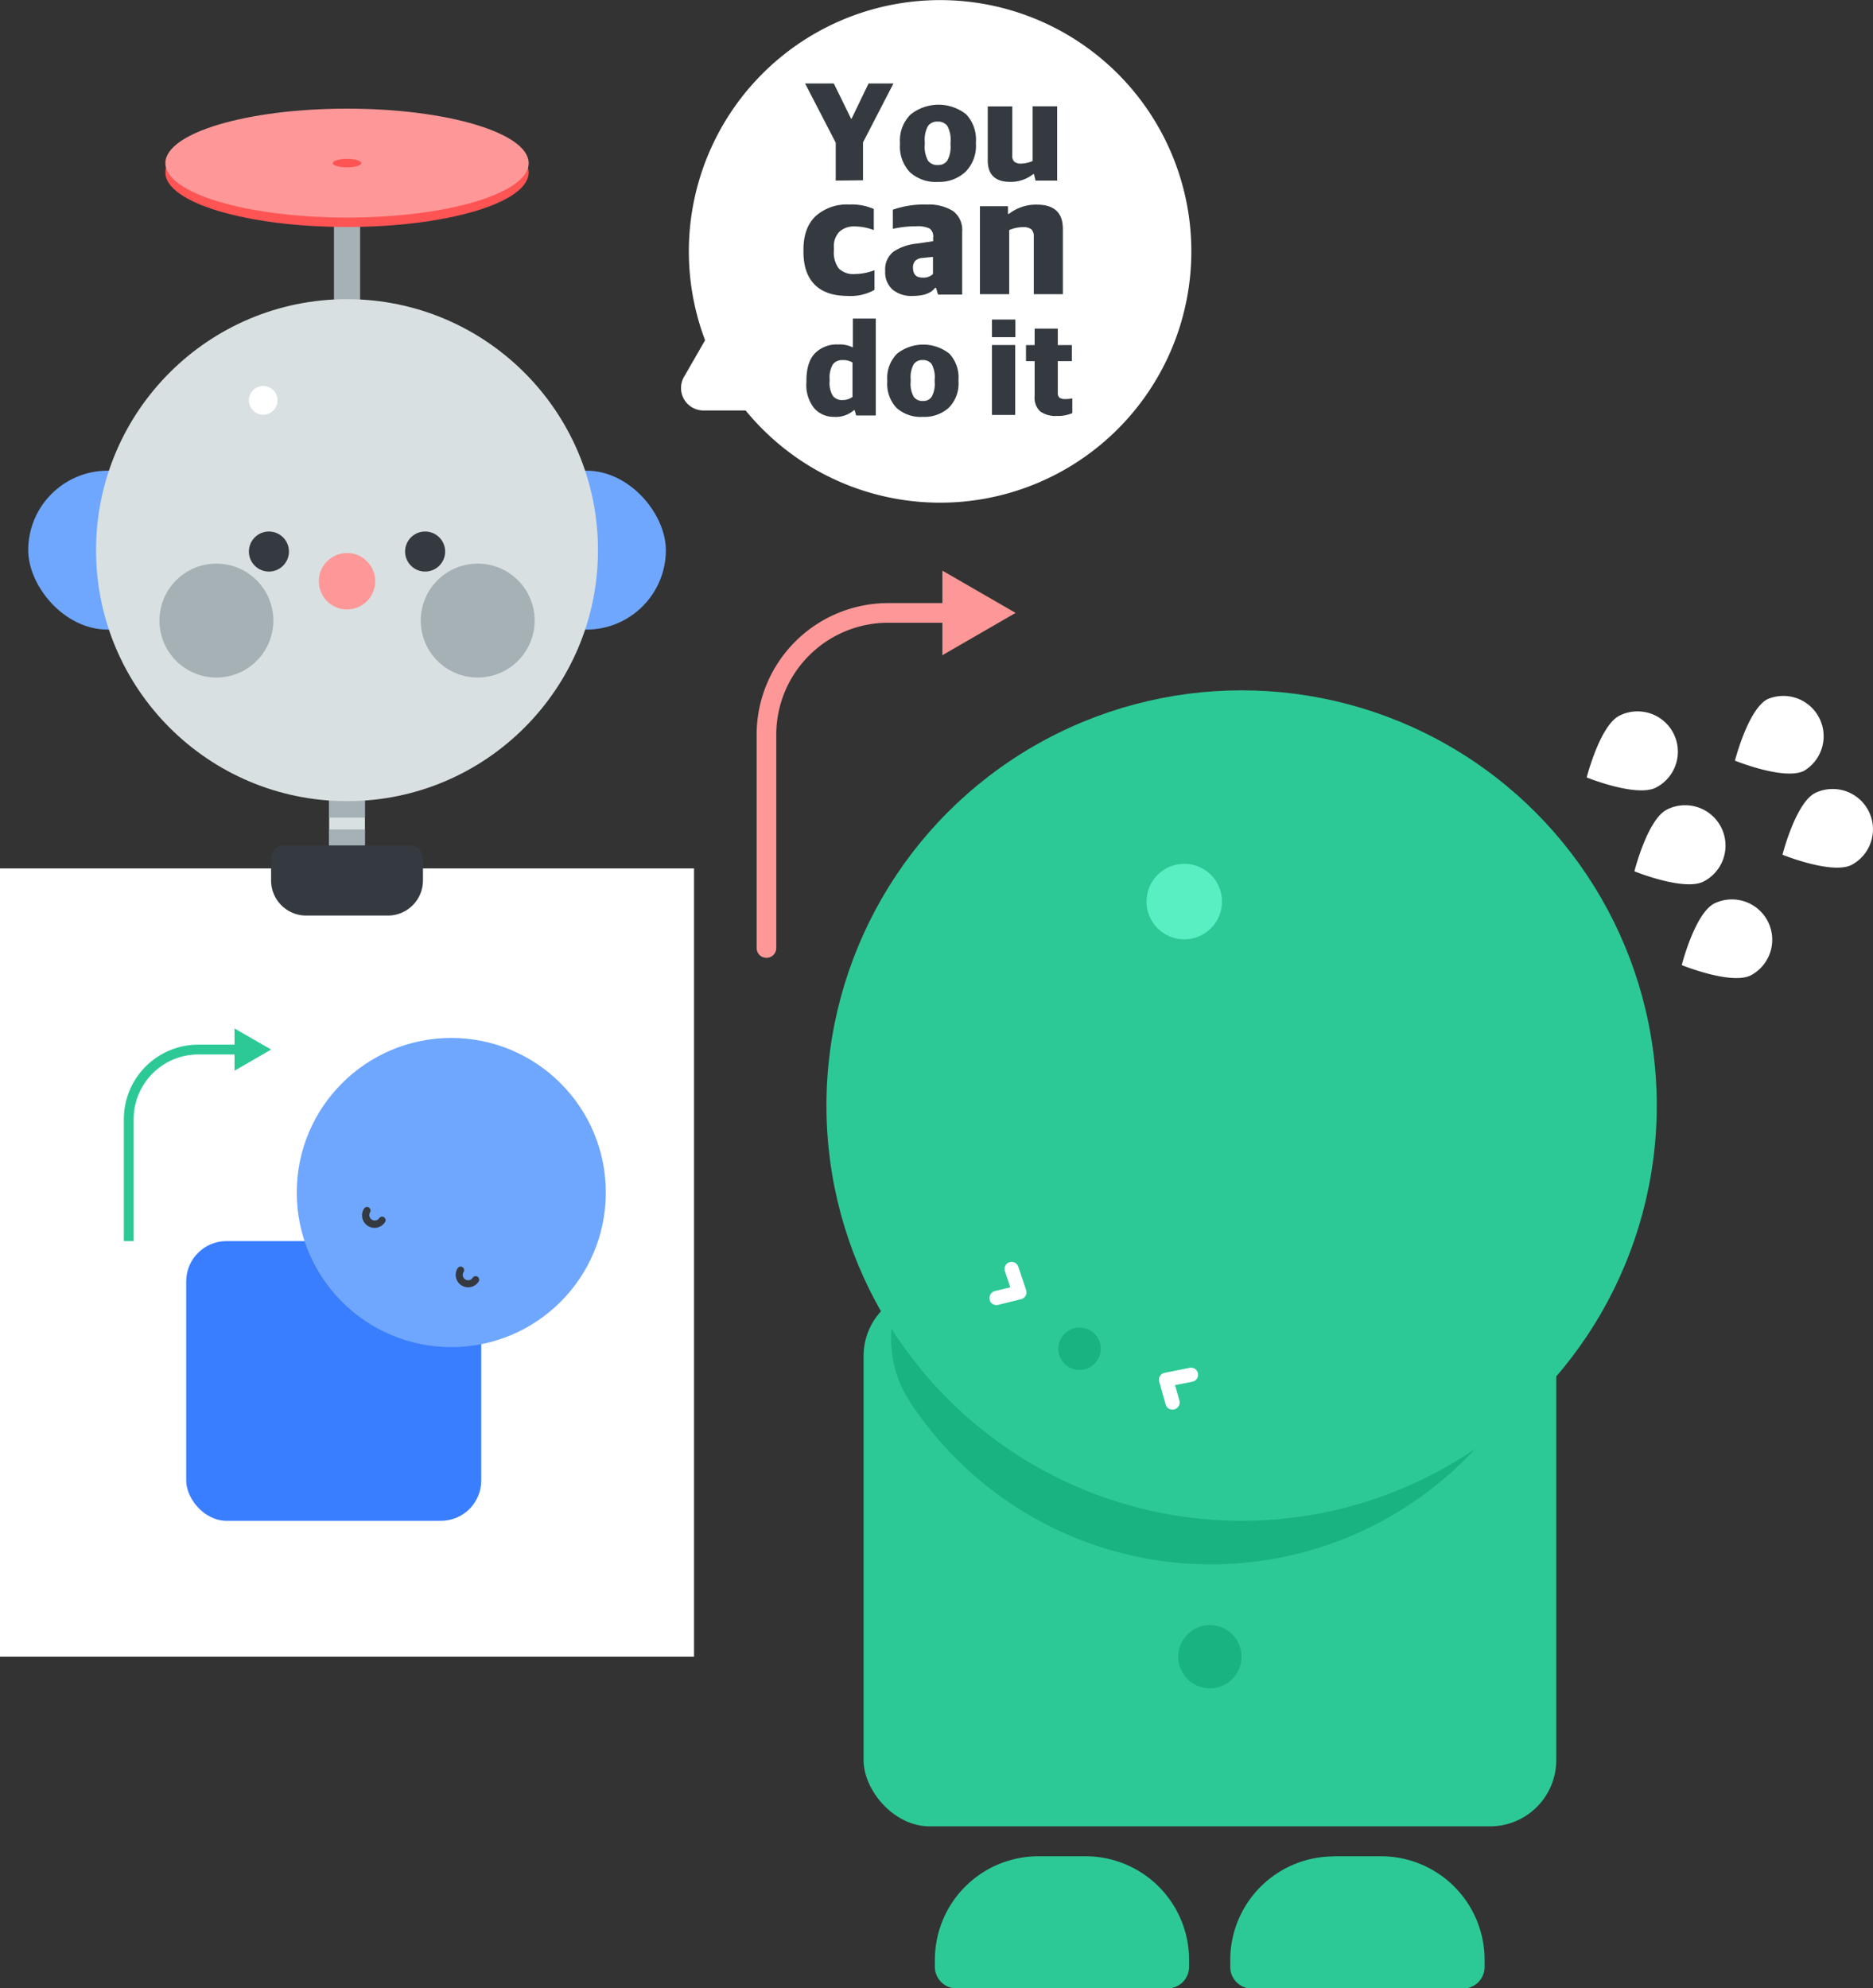 <svg xmlns="http://www.w3.org/2000/svg" viewBox="0 0 381.54 404.96"><rect x="0" y="0" width="381.54" height="404.96" fill="#333333" stroke="none"/><defs><style>.cls-1{fill:#2cc997;}.cls-2{fill:#18b381;}.cls-3{fill:#59efc2;}.cls-4{fill:#fff;}.cls-5{fill:#d9e0e2;}.cls-6{fill:#a5b1b5;}.cls-7{fill:#6fa7ff;}.cls-8{fill:#fe9898;}.cls-9{fill:#343a40;}.cls-10{fill:#fe5454;}.cls-11{fill:#397eff;}.cls-12,.cls-13{fill:none;stroke-miterlimit:10;}.cls-12{stroke:#2cc997;stroke-width:2px;}.cls-13{stroke:#fe9898;stroke-linecap:round;stroke-width:4px;}</style></defs><g id="레이어_2" data-name="레이어 2"><g id="레이어_1-2" data-name="레이어 1"><rect class="cls-1" x="175.91" y="262.69" width="141.11" height="109.28" rx="13.5"/><path class="cls-2" d="M189.41,262.69a13.46,13.46,0,0,0-7,2,36.16,36.16,0,0,0-.88,7.9,23.2,23.2,0,0,0,3.67,12.68,73.34,73.34,0,0,0,122,1.41,24,24,0,0,0,4.23-13.55v-.54a36.78,36.78,0,0,0-.87-7.9,13.49,13.49,0,0,0-7-2Z"/><circle class="cls-1" cx="252.92" cy="225.17" r="84.57"/><circle class="cls-2" cx="219.91" cy="274.69" r="4.32"/><circle class="cls-3" cx="241.24" cy="183.62" r="7.69"/><path class="cls-1" d="M211.6,378.06h9.52a21.1,21.1,0,0,1,21.1,21.1v1.42a4.39,4.39,0,0,1-4.39,4.39h-43a4.39,4.39,0,0,1-4.39-4.39v-1.42a21.1,21.1,0,0,1,21.1-21.1Z"/><path class="cls-1" d="M271.8,378.06h9.52a21.1,21.1,0,0,1,21.1,21.1v1.42A4.39,4.39,0,0,1,298,405h-43a4.39,4.39,0,0,1-4.39-4.39v-1.42a21.1,21.1,0,0,1,21.1-21.1Z"/><circle class="cls-2" cx="246.46" cy="337.42" r="6.45"/><path class="cls-4" d="M238.83,287.1a1.44,1.44,0,0,1-1.38-1.05l-1.31-4.65a1.42,1.42,0,0,1,.16-1.14,1.45,1.45,0,0,1,.95-.66l5-1a1.44,1.44,0,1,1,.55,2.82l-3.44.68.89,3.15a1.44,1.44,0,0,1-1,1.78A1.83,1.83,0,0,1,238.83,287.1Z"/><path class="cls-4" d="M201.72,265.07a1.45,1.45,0,0,0,1.6.69L208,264.6a1.46,1.46,0,0,0,.92-.71,1.44,1.44,0,0,0,.1-1.15l-1.6-4.8a1.44,1.44,0,0,0-2.73.91l1.11,3.33-3.18.78a1.45,1.45,0,0,0-1,1.75A1.42,1.42,0,0,0,201.72,265.07Z"/><rect class="cls-5" x="67.05" y="152.24" width="7.29" height="32.31"/><rect class="cls-6" x="67.05" y="158.96" width="7.29" height="7.57"/><rect class="cls-6" x="67.05" y="168.93" width="7.29" height="7.57"/><rect class="cls-6" x="63.4" y="178.9" width="14.58" height="7.57"/><rect class="cls-6" x="68.03" y="32.15" width="5.33" height="38.38"/><rect class="cls-7" x="5.75" y="95.86" width="129.89" height="32.37" rx="16.19"/><circle class="cls-5" cx="70.69" cy="112.05" r="51.12"/><circle class="cls-8" cx="70.69" cy="118.38" r="5.75"/><circle class="cls-6" cx="44.08" cy="126.39" r="11.6"/><circle class="cls-6" cx="97.31" cy="126.39" r="11.6"/><circle class="cls-9" cx="54.78" cy="112.33" r="4.08"/><circle class="cls-9" cx="86.6" cy="112.33" r="4.08"/><ellipse class="cls-10" cx="70.69" cy="35.14" rx="37" ry="11.09"/><ellipse class="cls-8" cx="70.69" cy="33.22" rx="37" ry="11.09"/><ellipse class="cls-10" cx="70.69" cy="33.22" rx="2.91" ry="0.87"/><rect class="cls-4" y="176.87" width="141.38" height="160.55"/><path class="cls-9" d="M57.92,172.18H83.47a2.69,2.69,0,0,1,2.69,2.69v4.45A7.15,7.15,0,0,1,79,186.47H62.37a7.15,7.15,0,0,1-7.15-7.15v-4.45A2.69,2.69,0,0,1,57.92,172.18Z"/><rect class="cls-11" x="37.93" y="252.77" width="60.1" height="56.97" rx="8.21"/><circle class="cls-7" cx="91.93" cy="242.88" r="31.48"/><path class="cls-12" d="M26.23,252.77V227.94a14.18,14.18,0,0,1,14.18-14.18H49"/><polygon class="cls-1" points="47.77 218.07 55.23 213.76 47.77 209.46 47.77 218.07"/><path class="cls-13" d="M156.13,193.08V149.65a24.81,24.81,0,0,1,24.81-24.82h13.55"/><polygon class="cls-8" points="191.97 133.44 206.88 124.83 191.97 116.22 191.97 133.44"/><path class="cls-9" d="M74.92,249.67a2.54,2.54,0,0,1-.77-3.5.71.71,0,0,1,1-.22.72.72,0,0,1,.22,1,1.1,1.1,0,0,0,1.85,1.18.72.72,0,0,1,1-.23.74.74,0,0,1,.22,1A2.54,2.54,0,0,1,74.92,249.67Z"/><path class="cls-9" d="M94,261.79a2.53,2.53,0,0,1-.78-3.49.72.72,0,0,1,1.22.77,1.09,1.09,0,1,0,1.84,1.17.74.74,0,0,1,1-.22.72.72,0,0,1,.22,1A2.54,2.54,0,0,1,94,261.79Z"/><path class="cls-4" d="M349.23,184a8.21,8.21,0,0,1,7.41,14.65c-4,2-14.06-2.09-14.06-2.09S345.26,186,349.23,184Z"/><path class="cls-4" d="M339.55,164.89A8.21,8.21,0,0,1,347,179.55c-4,2-14.06-2.09-14.06-2.09S335.58,166.9,339.55,164.89Z"/><path class="cls-4" d="M329.87,145.77a8.21,8.21,0,0,1,7.42,14.65c-4,2-14.07-2.08-14.07-2.08S325.9,147.78,329.87,145.77Z"/><path class="cls-4" d="M369.75,161.51a8.21,8.21,0,0,1,7.41,14.65c-4,2-14.06-2.08-14.06-2.08S365.78,163.52,369.75,161.51Z"/><path class="cls-4" d="M360.07,142.39A8.21,8.21,0,0,1,367.48,157c-4,2-14.06-2.08-14.06-2.08S356.1,144.4,360.07,142.39Z"/><path class="cls-4" d="M217.1,95.52A51.18,51.18,0,1,0,143.63,69.3l-4.29,7.45a4.57,4.57,0,0,0,3.95,6.85h8.6A51.18,51.18,0,0,0,217.1,95.52Z"/><circle class="cls-4" cx="53.62" cy="81.54" r="2.92"/><path class="cls-9" d="M170.24,36.78V29.06L164,17h5.85l3.53,7.2h.08l3.47-7.2H182l-6.2,12v7.72Z"/><path class="cls-9" d="M191.07,37.05a7.81,7.81,0,0,1-5.74-2,7.6,7.6,0,0,1-2-5.64v-.35a7.44,7.44,0,0,1,2.15-5.73,9.11,9.11,0,0,1,11.32-.06,7.5,7.5,0,0,1,2,5.64v.35a7.48,7.48,0,0,1-2.15,5.76A7.87,7.87,0,0,1,191.07,37.05Zm0-3.44a2.19,2.19,0,0,0,1.91-.92,5.75,5.75,0,0,0,.65-3.16V29a5.88,5.88,0,0,0-.67-3.37,2.31,2.31,0,0,0-2-.86,2.22,2.22,0,0,0-1.94.92,5.76,5.76,0,0,0-.64,3.16v.56a5.79,5.79,0,0,0,.67,3.32A2.33,2.33,0,0,0,191.1,33.61Z"/><path class="cls-9" d="M205.82,37.05c-3.08,0-4.61-1.46-4.61-4.38v-11h5v10a1.59,1.59,0,0,0,.43,1.28,2.14,2.14,0,0,0,1.42.37,6.19,6.19,0,0,0,2.29-.53V21.65h5V36.78h-4.41l-.32-1.32h-.15A7.39,7.39,0,0,1,205.82,37.05Z"/><path class="cls-9" d="M172.73,60.27c-3,0-5.23-.76-6.76-2.29s-2.3-3.75-2.3-6.7v-.42c0-3,.83-5.28,2.48-6.84A9.47,9.47,0,0,1,173,41.66a11,11,0,0,1,5,.91v4.29a10.93,10.93,0,0,0-3.94-.74A4.31,4.31,0,0,0,171,47.19a4.22,4.22,0,0,0-1.13,3.25V51a5.43,5.43,0,0,0,1,3.68,4.19,4.19,0,0,0,3.27,1.13,11.75,11.75,0,0,0,4-.77v4A9.87,9.87,0,0,1,172.73,60.27Z"/><path class="cls-9" d="M185.9,60.27A6,6,0,0,1,181.84,59a4.72,4.72,0,0,1-1.52-3.8A4.56,4.56,0,0,1,182,51.26a10.35,10.35,0,0,1,4.82-1.65l3.27-.49v-.73a2,2,0,0,0-.73-1.85,5.74,5.74,0,0,0-2.75-.45,21.32,21.32,0,0,0-4.74.52v-3.9a19.38,19.38,0,0,1,7-1.05A9.25,9.25,0,0,1,194.17,43,4.8,4.8,0,0,1,196,47.17V60h-4.92l-.41-1.39h-.18Q189.28,60.27,185.9,60.27Zm2-3.73a2.8,2.8,0,0,0,2.15-.73V52.32l-2.08.21a2.4,2.4,0,0,0-1.52.58,2,2,0,0,0-.47,1.44C186,55.88,186.64,56.54,187.92,56.54Z"/><path class="cls-9" d="M199.62,59.92V42h5.71v1.57h.18a8.94,8.94,0,0,1,5.71-1.89q5.29,0,5.29,4.92V59.92h-5.92V48.21a1.93,1.93,0,0,0-.5-1.51,2.74,2.74,0,0,0-1.76-.44,7.24,7.24,0,0,0-2.75.6V59.92Z"/><path class="cls-9" d="M169.87,84.9a5.25,5.25,0,0,1-4-1.74,7.55,7.55,0,0,1-1.6-5.27v-.31c0-2.56.58-4.43,1.74-5.63a6.25,6.25,0,0,1,4.72-1.79,6,6,0,0,1,3,.6V64.88h4.67V84.62h-4l-.3-1.07h-.16A5.6,5.6,0,0,1,169.87,84.9Zm1.79-3.43a3.3,3.3,0,0,0,2-.63v-7a3.5,3.5,0,0,0-2-.5,2.35,2.35,0,0,0-2,.87,5.21,5.21,0,0,0-.66,3v.41a5,5,0,0,0,.65,3A2.33,2.33,0,0,0,171.66,81.47Z"/><path class="cls-9" d="M188,84.9a7.37,7.37,0,0,1-5.4-1.85,7.14,7.14,0,0,1-1.86-5.3v-.33a7,7,0,0,1,2-5.39,8.6,8.6,0,0,1,10.65,0,7.08,7.08,0,0,1,1.86,5.3v.33a7,7,0,0,1-2,5.41A7.42,7.42,0,0,1,188,84.9Zm0-3.23a2,2,0,0,0,1.79-.87,5.35,5.35,0,0,0,.61-3v-.5a5.65,5.65,0,0,0-.62-3.16,2.19,2.19,0,0,0-1.84-.81,2.08,2.08,0,0,0-1.82.87,5.44,5.44,0,0,0-.61,3v.52a5.36,5.36,0,0,0,.64,3.12A2.19,2.19,0,0,0,188,81.67Z"/><path class="cls-9" d="M202.07,68.67V65.08h4.77v3.59Zm0,15.84V70.27h4.73V84.51Z"/><path class="cls-9" d="M215.29,84.71a5.35,5.35,0,0,1-3.4-.92,3.82,3.82,0,0,1-1.13-3.14v-7.1H209V70.29h1.76V66.93h4.72v3.36h2.87v3.26h-2.87V80a1.27,1.27,0,0,0,.35,1,2,2,0,0,0,1.2.27,6.9,6.9,0,0,0,1.41-.13v3A7.4,7.4,0,0,1,215.29,84.71Z"/></g></g></svg>